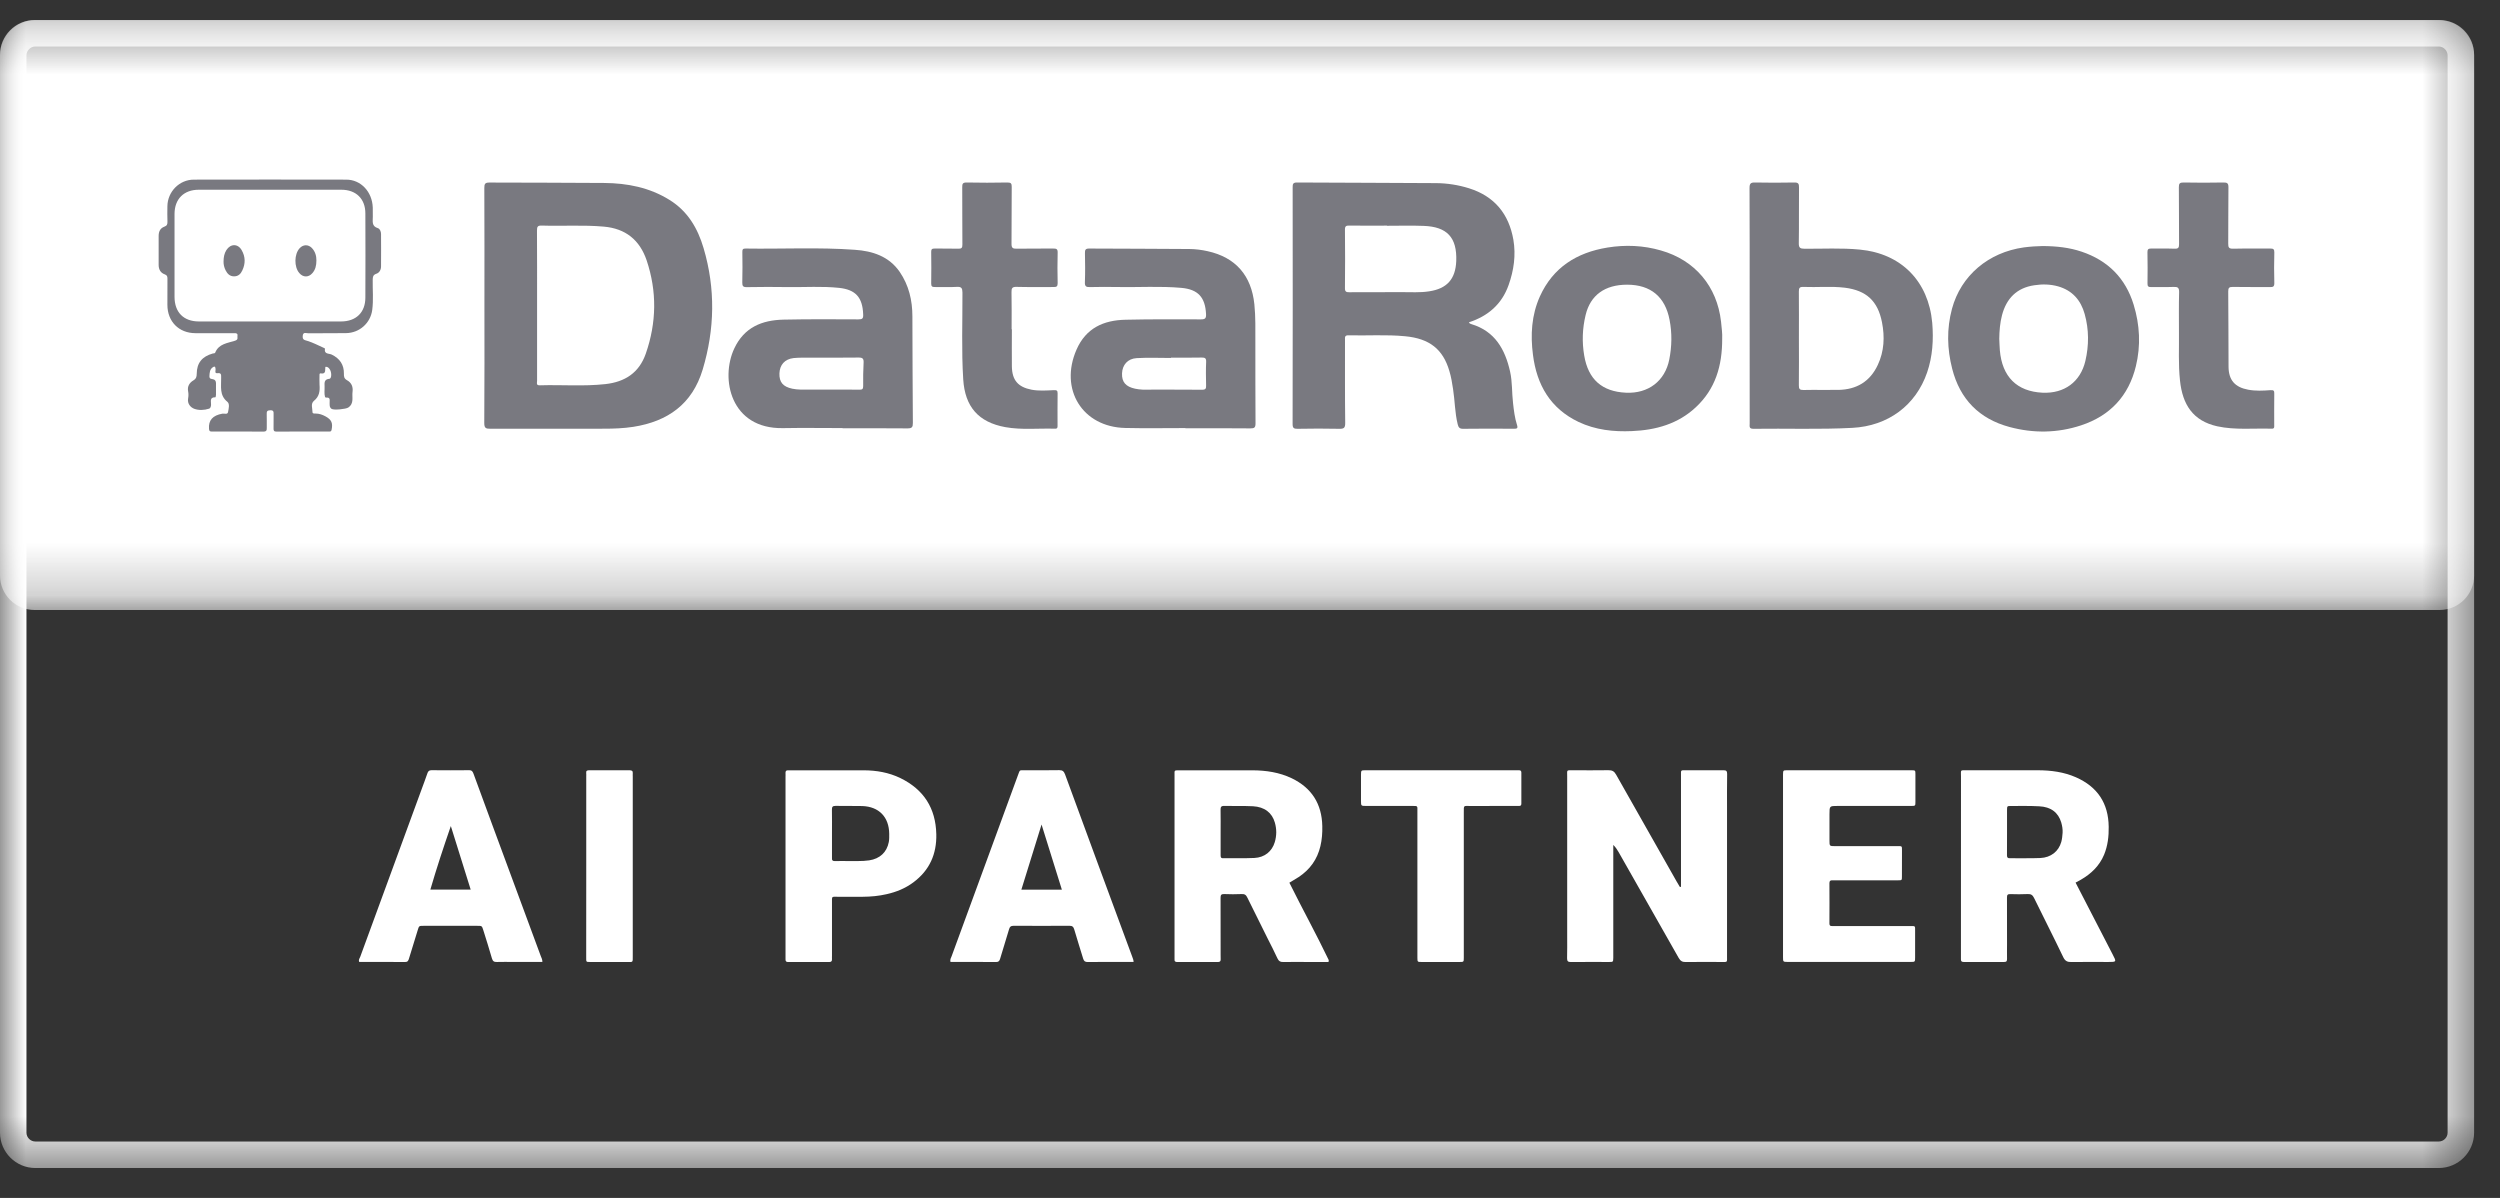 <?xml version="1.0" encoding="UTF-8"?>
<svg width="48px" height="23px" viewBox="0 0 48 23" version="1.1" xmlns="http://www.w3.org/2000/svg" xmlns:xlink="http://www.w3.org/1999/xlink">
    <rect x="0" y="0" width="48" height="23" fill="#333333" stroke="none"/>
    <!-- Generator: Sketch 53.2 (72643) - https://sketchapp.com -->
    <title>Group 49</title>
    <desc>Created with Sketch.</desc>
    <defs>
        <polygon id="path-1" points="0 0.459 47.503 0.459 47.503 11.786 0 11.786"></polygon>
        <polygon id="path-3" points="0 0.459 47.503 0.459 47.503 22.5 0 22.5"></polygon>
    </defs>
    <g id="Page-1" stroke="none" stroke-width="1" fill="none" fill-rule="evenodd">
        <g id="엑셈홈페이지" transform="translate(-2457, -508)">
            <g id="Group-49" transform="translate(2457, 507.485)">
                <g id="Group-3" transform="translate(0, 0.441)">
                    <mask id="mask-2" fill="white">
                        <use xlink:href="#path-1"></use>
                    </mask>
                    <g id="Clip-2"></g>
                    <path d="M46.84,11.786 L0.663,11.786 C0.297,11.786 -9e-05,11.489 -9e-05,11.122 L-9e-05,1.122 C-9e-05,0.756 0.297,0.459 0.663,0.459 L46.84,0.459 C47.206,0.459 47.503,0.756 47.503,1.122 L47.503,11.122 C47.503,11.489 47.206,11.786 46.84,11.786" id="Fill-1" fill="#FFFFFF" mask="url(#mask-2)"></path>
                </g>
                <g id="Group-6" transform="translate(0, 0.441)">
                    <mask id="mask-4" fill="white">
                        <use xlink:href="#path-3"></use>
                    </mask>
                    <g id="Clip-5"></g>
                    <path d="M46.825,0.459 L0.678,0.459 C0.305,0.459 0,0.764 0,1.137 L0,21.822 C0,22.195 0.305,22.5 0.678,22.5 L46.825,22.5 C47.198,22.5 47.503,22.195 47.503,21.822 L47.503,1.137 C47.503,0.764 47.198,0.459 46.825,0.459 M46.825,0.967 C46.917,0.967 46.994,1.045 46.994,1.137 L46.994,21.822 C46.994,21.914 46.917,21.991 46.825,21.991 L0.678,21.991 C0.586,21.991 0.508,21.914 0.508,21.822 L0.508,1.137 C0.508,1.045 0.586,0.967 0.678,0.967 L46.825,0.967" id="Fill-4" fill="#FFFFFF" mask="url(#mask-4)"></path>
                </g>
                <path d="M27.96,5.527 C27.946,5.875 27.781,6.058 27.437,6.109 C27.263,6.136 27.088,6.123 26.913,6.124 C26.578,6.127 26.243,6.123 25.907,6.126 C25.846,6.127 25.822,6.114 25.823,6.047 C25.827,5.672 25.827,5.299 25.823,4.925 C25.822,4.857 25.845,4.845 25.907,4.846 C26.147,4.85 26.388,4.847 26.63,4.847 L26.63,4.85 C26.864,4.85 27.098,4.843 27.332,4.852 C27.785,4.867 27.977,5.076 27.96,5.527 M29.051,8.261 C29.026,8.056 29.039,7.848 28.993,7.646 C28.897,7.222 28.703,6.875 28.253,6.739 C28.233,6.733 28.213,6.727 28.204,6.703 C28.571,6.584 28.836,6.355 28.966,5.986 C29.066,5.704 29.107,5.414 29.057,5.119 C28.97,4.621 28.693,4.283 28.205,4.13 C28,4.066 27.79,4.033 27.575,4.031 C26.684,4.024 25.793,4.025 24.901,4.019 C24.822,4.019 24.819,4.053 24.819,4.114 C24.821,5.627 24.821,7.142 24.818,8.657 C24.818,8.734 24.843,8.749 24.913,8.748 C25.179,8.743 25.445,8.742 25.711,8.748 C25.801,8.75 25.829,8.733 25.828,8.636 C25.821,8.104 25.825,7.572 25.824,7.041 C25.824,6.995 25.814,6.951 25.889,6.953 C26.252,6.962 26.616,6.936 26.979,6.971 C27.448,7.015 27.706,7.221 27.828,7.639 C27.863,7.753 27.881,7.87 27.899,7.987 C27.934,8.211 27.933,8.44 27.988,8.662 C28.002,8.719 28.023,8.749 28.091,8.748 C28.417,8.743 28.742,8.745 29.067,8.747 C29.127,8.747 29.148,8.74 29.126,8.672 C29.083,8.539 29.067,8.399 29.051,8.261" id="Fill-7" fill="#797980"></path>
                <path d="M12.4,7.303 C12.271,7.674 11.999,7.848 11.622,7.89 C11.203,7.936 10.783,7.9 10.364,7.913 C10.288,7.915 10.312,7.864 10.312,7.828 C10.311,7.435 10.312,7.045 10.312,6.652 L10.312,6.37 C10.312,5.893 10.313,5.417 10.31,4.942 C10.309,4.863 10.327,4.843 10.406,4.846 C10.801,4.859 11.195,4.831 11.591,4.866 C12.011,4.902 12.283,5.123 12.416,5.515 C12.616,6.112 12.606,6.709 12.4,7.303 M12.854,4.353 C12.47,4.114 12.044,4.032 11.603,4.028 C10.869,4.021 10.134,4.024 9.4,4.02 C9.313,4.019 9.299,4.045 9.299,4.124 C9.303,4.876 9.301,5.628 9.301,6.38 C9.301,7.132 9.304,7.884 9.298,8.636 C9.298,8.733 9.326,8.748 9.415,8.747 C10.142,8.745 10.87,8.746 11.597,8.746 C11.786,8.746 11.974,8.739 12.161,8.71 C12.821,8.606 13.291,8.274 13.491,7.612 C13.724,6.836 13.739,6.058 13.509,5.28 C13.396,4.897 13.205,4.57 12.854,4.353" id="Fill-9" fill="#797980"></path>
                <path d="M36.054,7.521 C35.904,7.842 35.646,7.995 35.296,8.001 C35.073,8.004 34.849,7.998 34.625,8.003 C34.555,8.004 34.537,7.983 34.538,7.914 C34.542,7.611 34.539,7.308 34.539,7.003 C34.539,6.706 34.541,6.409 34.538,6.112 C34.537,6.044 34.554,6.021 34.625,6.024 C34.89,6.035 35.156,6.007 35.421,6.039 C35.834,6.091 36.054,6.294 36.134,6.702 C36.189,6.981 36.177,7.258 36.054,7.521 M35.707,5.307 C35.354,5.273 35.001,5.293 34.648,5.291 C34.565,5.29 34.535,5.275 34.537,5.184 C34.543,4.828 34.537,4.47 34.541,4.114 C34.542,4.042 34.527,4.018 34.451,4.019 C34.199,4.024 33.947,4.024 33.695,4.019 C33.612,4.017 33.591,4.041 33.591,4.124 C33.595,4.872 33.593,5.621 33.593,6.37 C33.593,7.128 33.593,7.887 33.594,8.647 C33.594,8.697 33.576,8.749 33.666,8.748 C34.299,8.739 34.932,8.763 35.564,8.73 C36.249,8.695 36.784,8.299 37.001,7.665 C37.106,7.356 37.126,7.039 37.099,6.714 C37.027,5.914 36.504,5.382 35.707,5.307" id="Fill-11" fill="#797980"></path>
                <path d="M16.581,7.48 C16.573,7.629 16.571,7.78 16.573,7.93 C16.573,7.989 16.551,7.997 16.5,7.997 C16.301,7.994 16.102,7.995 15.902,7.995 C15.724,7.995 15.546,7.997 15.367,7.995 C15.315,7.994 15.262,7.988 15.212,7.978 C15.032,7.94 14.96,7.852 14.965,7.684 C14.971,7.52 15.067,7.41 15.236,7.39 C15.34,7.38 15.446,7.382 15.55,7.382 C15.862,7.381 16.173,7.385 16.484,7.38 C16.564,7.379 16.585,7.402 16.581,7.48 M17.275,5.736 C17.069,5.436 16.752,5.334 16.413,5.311 C15.716,5.26 15.016,5.298 14.316,5.287 C14.265,5.286 14.252,5.303 14.253,5.353 C14.256,5.548 14.257,5.744 14.252,5.941 C14.251,6.007 14.268,6.029 14.338,6.028 C14.604,6.023 14.87,6.023 15.135,6.027 C15.46,6.031 15.785,6.008 16.11,6.042 C16.429,6.076 16.561,6.225 16.573,6.551 C16.577,6.632 16.557,6.647 16.48,6.647 C16,6.644 15.521,6.642 15.043,6.652 C14.629,6.661 14.288,6.8 14.098,7.206 C13.826,7.786 14.026,8.753 15.033,8.735 C15.414,8.728 15.796,8.734 16.177,8.734 L16.177,8.738 C16.593,8.738 17.009,8.736 17.425,8.74 C17.51,8.74 17.528,8.715 17.527,8.634 C17.522,7.953 17.52,7.272 17.518,6.589 C17.518,6.282 17.45,5.993 17.275,5.736" id="Fill-13" fill="#797980"></path>
                <path d="M23.157,7.914 C23.159,7.973 23.15,7.998 23.081,7.998 C22.699,7.994 22.319,7.997 21.939,7.996 C21.89,7.995 21.842,7.987 21.794,7.978 C21.614,7.939 21.537,7.85 21.543,7.686 C21.548,7.522 21.651,7.401 21.824,7.391 C22.043,7.378 22.263,7.388 22.483,7.388 L22.483,7.382 C22.679,7.382 22.875,7.384 23.069,7.38 C23.134,7.379 23.161,7.39 23.158,7.464 C23.151,7.613 23.154,7.764 23.157,7.914 M24.084,6.358 C24.027,5.805 23.725,5.457 23.187,5.338 C23.072,5.312 22.952,5.297 22.835,5.296 C22.194,5.29 21.555,5.291 20.915,5.287 C20.842,5.286 20.829,5.311 20.831,5.377 C20.835,5.562 20.837,5.747 20.83,5.932 C20.826,6.016 20.856,6.029 20.93,6.027 C21.109,6.022 21.287,6.023 21.465,6.026 C21.87,6.033 22.276,6.006 22.682,6.042 C23.003,6.071 23.139,6.222 23.156,6.543 C23.16,6.623 23.142,6.648 23.058,6.647 C22.575,6.645 22.091,6.643 21.609,6.654 C21.189,6.663 20.851,6.813 20.669,7.228 C20.336,7.989 20.781,8.714 21.605,8.732 C21.99,8.741 22.375,8.734 22.76,8.734 L22.76,8.738 C23.176,8.738 23.591,8.735 24.008,8.74 C24.086,8.741 24.106,8.722 24.106,8.644 C24.102,8.125 24.104,7.608 24.103,7.09 C24.102,6.845 24.109,6.601 24.084,6.358" id="Fill-15" fill="#797980"></path>
                <path d="M32.05,7.418 C31.968,7.831 31.647,8.075 31.219,8.055 C30.759,8.034 30.494,7.8 30.417,7.342 C30.372,7.08 30.382,6.82 30.444,6.563 C30.535,6.182 30.814,5.981 31.24,5.981 C31.694,5.981 31.972,6.214 32.056,6.658 C32.105,6.912 32.1,7.166 32.05,7.418 M31.89,5.324 C31.552,5.226 31.207,5.212 30.863,5.268 C30.274,5.364 29.817,5.649 29.565,6.208 C29.405,6.567 29.383,6.945 29.433,7.328 C29.506,7.906 29.768,8.359 30.31,8.617 C30.634,8.77 30.981,8.808 31.333,8.792 C31.792,8.773 32.218,8.655 32.561,8.333 C32.932,7.987 33.07,7.543 33.066,7.008 C33.071,6.927 33.056,6.81 33.044,6.691 C32.968,6.014 32.544,5.51 31.89,5.324" id="Fill-17" fill="#797980"></path>
                <path d="M40.039,7.446 C39.944,7.848 39.634,8.074 39.217,8.055 C38.725,8.032 38.44,7.749 38.397,7.24 C38.391,7.167 38.39,7.094 38.386,7.02 C38.388,6.866 38.4,6.714 38.439,6.565 C38.524,6.244 38.723,6.041 39.058,5.992 C39.211,5.968 39.364,5.971 39.515,6.013 C39.788,6.091 39.952,6.278 40.026,6.545 C40.109,6.843 40.109,7.146 40.039,7.446 M39.967,5.347 C39.733,5.268 39.491,5.241 39.22,5.239 C39.116,5.241 38.987,5.248 38.859,5.265 C38.178,5.36 37.65,5.806 37.478,6.444 C37.375,6.828 37.384,7.212 37.482,7.595 C37.631,8.179 37.999,8.556 38.582,8.713 C39.042,8.837 39.504,8.831 39.956,8.682 C40.513,8.499 40.871,8.116 41.009,7.545 C41.105,7.152 41.085,6.752 40.966,6.365 C40.81,5.855 40.472,5.517 39.967,5.347" id="Fill-19" fill="#797980"></path>
                <path d="M7.015,6.229 C7.015,6.515 6.836,6.687 6.547,6.687 C5.638,6.688 4.729,6.688 3.819,6.687 C3.525,6.687 3.352,6.511 3.351,6.216 L3.351,4.621 C3.352,4.335 3.531,4.158 3.815,4.158 C4.27,4.157 4.725,4.158 5.179,4.158 C5.638,4.158 6.096,4.157 6.554,4.158 C6.836,4.158 7.015,4.332 7.015,4.612 C7.018,5.152 7.017,5.69 7.015,6.229 M7.256,4.896 C7.131,4.859 7.159,4.763 7.158,4.676 C7.157,4.617 7.159,4.558 7.157,4.498 C7.146,4.197 6.929,3.964 6.649,3.964 C5.674,3.962 4.697,3.962 3.721,3.964 C3.444,3.964 3.218,4.195 3.214,4.474 C3.213,4.572 3.211,4.67 3.215,4.767 C3.217,4.819 3.208,4.849 3.154,4.868 C3.075,4.897 3.046,4.964 3.046,5.044 L3.046,5.601 C3.046,5.685 3.081,5.754 3.162,5.782 C3.209,5.799 3.215,5.824 3.215,5.866 C3.213,6.034 3.214,6.202 3.214,6.369 C3.215,6.689 3.434,6.911 3.752,6.912 C4,6.913 4.249,6.913 4.497,6.912 C4.538,6.911 4.568,6.916 4.559,6.967 C4.555,7 4.579,7.035 4.512,7.057 C4.371,7.103 4.201,7.114 4.132,7.285 C4.124,7.303 4.102,7.297 4.086,7.302 C3.879,7.36 3.779,7.483 3.777,7.693 C3.776,7.748 3.768,7.785 3.714,7.818 C3.64,7.862 3.593,7.931 3.612,8.028 C3.621,8.073 3.62,8.121 3.612,8.164 C3.593,8.268 3.661,8.338 3.73,8.364 C3.816,8.396 3.921,8.392 4.016,8.361 C4.041,8.352 4.05,8.32 4.052,8.29 C4.057,8.23 4.015,8.14 4.135,8.143 C4.14,8.143 4.147,8.113 4.147,8.095 C4.148,8.023 4.147,7.949 4.147,7.875 C4.147,7.836 4.133,7.806 4.093,7.797 C4.057,7.788 4.018,7.794 4.021,7.734 C4.025,7.669 4.027,7.606 4.087,7.566 C4.131,7.537 4.136,7.565 4.139,7.604 C4.142,7.633 4.114,7.687 4.177,7.68 C4.258,7.67 4.244,7.721 4.246,7.77 C4.25,7.933 4.207,8.103 4.367,8.231 C4.414,8.271 4.391,8.359 4.379,8.423 C4.37,8.481 4.309,8.451 4.272,8.457 C4.083,8.49 4,8.584 4.013,8.75 C4.017,8.791 4.029,8.801 4.069,8.801 C4.398,8.8 4.727,8.799 5.055,8.802 C5.116,8.802 5.124,8.777 5.122,8.726 C5.12,8.639 5.125,8.551 5.121,8.464 C5.118,8.41 5.134,8.394 5.189,8.392 C5.254,8.39 5.254,8.422 5.253,8.467 C5.251,8.559 5.255,8.649 5.252,8.741 C5.251,8.783 5.26,8.802 5.309,8.802 C5.641,8.799 5.974,8.801 6.306,8.8 C6.331,8.8 6.358,8.809 6.367,8.765 C6.393,8.637 6.365,8.572 6.249,8.509 C6.19,8.477 6.128,8.455 6.06,8.455 C6.036,8.455 6,8.46 6,8.428 C6,8.355 5.96,8.266 6.029,8.21 C6.133,8.126 6.144,8.021 6.135,7.902 C6.132,7.847 6.134,7.79 6.134,7.735 C6.134,7.715 6.13,7.68 6.154,7.684 C6.27,7.704 6.236,7.616 6.247,7.559 C6.29,7.553 6.309,7.576 6.326,7.598 C6.371,7.654 6.371,7.785 6.324,7.788 C6.224,7.797 6.229,7.862 6.232,7.932 C6.235,8.001 6.221,8.07 6.241,8.139 C6.243,8.145 6.259,8.15 6.268,8.149 C6.345,8.143 6.328,8.198 6.329,8.24 C6.33,8.285 6.321,8.334 6.366,8.365 C6.41,8.394 6.641,8.37 6.686,8.34 C6.804,8.261 6.754,8.141 6.769,8.036 C6.782,7.935 6.743,7.86 6.664,7.816 C6.605,7.783 6.602,7.744 6.603,7.69 C6.606,7.518 6.524,7.399 6.371,7.324 C6.318,7.297 6.219,7.321 6.239,7.209 C6.24,7.206 6.23,7.2 6.223,7.197 C6.115,7.149 6.01,7.092 5.898,7.059 C5.839,7.042 5.808,7.037 5.812,6.967 C5.818,6.88 5.881,6.915 5.92,6.914 C6.162,6.911 6.403,6.915 6.645,6.911 C6.902,6.907 7.113,6.719 7.147,6.466 C7.172,6.274 7.153,6.081 7.156,5.889 C7.157,5.834 7.16,5.793 7.226,5.771 C7.285,5.752 7.316,5.694 7.316,5.629 C7.318,5.422 7.317,5.216 7.316,5.01 C7.316,4.963 7.296,4.909 7.256,4.896" id="Fill-21" fill="#797980"></path>
                <path d="M43.592,8.006 C43.451,8.017 43.307,8.024 43.164,7.997 C42.912,7.95 42.791,7.815 42.788,7.56 C42.786,7.077 42.786,6.594 42.782,6.111 C42.781,6.042 42.8,6.023 42.869,6.024 C43.107,6.029 43.345,6.024 43.582,6.027 C43.642,6.028 43.668,6.02 43.667,5.949 C43.661,5.753 43.662,5.557 43.667,5.362 C43.668,5.301 43.649,5.286 43.59,5.287 C43.353,5.29 43.115,5.284 42.877,5.29 C42.795,5.292 42.781,5.266 42.782,5.191 C42.786,4.831 42.781,4.47 42.786,4.11 C42.786,4.035 42.764,4.018 42.692,4.019 C42.437,4.024 42.182,4.024 41.925,4.019 C41.852,4.018 41.833,4.038 41.834,4.111 C41.839,4.474 41.834,4.838 41.838,5.202 C41.838,5.267 41.826,5.293 41.753,5.29 C41.604,5.284 41.453,5.29 41.302,5.287 C41.248,5.286 41.23,5.302 41.231,5.358 C41.235,5.557 41.235,5.757 41.232,5.956 C41.23,6.011 41.248,6.029 41.302,6.027 C41.446,6.023 41.589,6.03 41.733,6.024 C41.811,6.021 41.841,6.037 41.839,6.124 C41.832,6.375 41.836,6.628 41.836,6.915 C41.84,7.194 41.822,7.509 41.856,7.823 C41.904,8.278 42.1,8.595 42.571,8.7 C42.918,8.775 43.269,8.735 43.616,8.746 C43.674,8.748 43.665,8.709 43.665,8.675 C43.665,8.475 43.663,8.277 43.666,8.077 C43.667,8.022 43.661,8.001 43.592,8.006" id="Fill-23" fill="#797980"></path>
                <path d="M20.222,5.287 C19.988,5.29 19.753,5.285 19.52,5.29 C19.443,5.292 19.42,5.273 19.421,5.194 C19.425,4.829 19.421,4.467 19.425,4.103 C19.425,4.04 19.413,4.019 19.344,4.019 C19.083,4.024 18.82,4.025 18.558,4.019 C18.486,4.019 18.474,4.043 18.475,4.108 C18.478,4.476 18.474,4.842 18.478,5.209 C18.479,5.274 18.462,5.292 18.398,5.29 C18.247,5.285 18.096,5.29 17.946,5.287 C17.898,5.287 17.878,5.297 17.879,5.35 C17.882,5.553 17.882,5.756 17.879,5.958 C17.878,6.016 17.899,6.027 17.952,6.026 C18.092,6.024 18.231,6.032 18.371,6.023 C18.461,6.018 18.478,6.048 18.479,6.133 C18.481,6.689 18.459,7.245 18.494,7.8 C18.527,8.324 18.786,8.622 19.302,8.716 C19.617,8.773 19.937,8.736 20.254,8.746 C20.31,8.749 20.305,8.714 20.305,8.678 C20.305,8.474 20.303,8.272 20.306,8.069 C20.307,8.011 20.288,8.005 20.235,8.006 C20.091,8.012 19.948,8.024 19.805,7.997 C19.548,7.947 19.432,7.816 19.428,7.551 C19.425,7.312 19.428,7.075 19.428,6.837 L19.423,6.837 C19.423,6.6 19.426,6.361 19.421,6.125 C19.419,6.048 19.435,6.021 19.518,6.023 C19.755,6.03 19.993,6.024 20.231,6.026 C20.29,6.027 20.307,6.011 20.307,5.951 C20.303,5.756 20.301,5.56 20.307,5.364 C20.309,5.293 20.28,5.287 20.222,5.287" id="Fill-25" fill="#797980"></path>
                <path d="M5.752,5.282 C5.648,5.397 5.645,5.639 5.746,5.757 C5.818,5.843 5.924,5.845 5.997,5.76 C6.056,5.694 6.075,5.613 6.075,5.516 C6.076,5.434 6.055,5.348 5.99,5.279 C5.92,5.204 5.82,5.207 5.752,5.282" id="Fill-27" fill="#797980"></path>
                <path d="M4.347,5.316 C4.307,5.38 4.292,5.451 4.292,5.538 C4.291,5.589 4.303,5.649 4.332,5.706 C4.366,5.771 4.411,5.82 4.492,5.821 C4.574,5.822 4.622,5.774 4.652,5.708 C4.715,5.577 4.713,5.444 4.64,5.318 C4.567,5.19 4.427,5.192 4.347,5.316" id="Fill-29" fill="#797980"></path>
                <path d="M33.09,15.304 C32.855,15.306 32.621,15.304 32.386,15.304 L32.313,15.304 C32.288,15.304 32.274,15.315 32.275,15.342 L32.275,15.426 L32.275,17.441 L32.275,17.542 C32.267,17.543 32.26,17.544 32.254,17.545 C32.234,17.511 32.214,17.479 32.195,17.446 C31.806,16.76 31.415,16.073 31.028,15.386 C30.992,15.322 30.952,15.302 30.88,15.303 C30.656,15.307 30.432,15.304 30.209,15.304 C30.07,15.305 30.09,15.289 30.09,15.42 C30.089,16.441 30.09,17.463 30.09,18.484 C30.09,18.628 30.092,18.772 30.088,18.915 C30.088,18.969 30.105,18.986 30.16,18.986 C30.405,18.983 30.65,18.985 30.895,18.985 C30.973,18.985 30.973,18.984 30.975,18.905 L30.975,18.852 L30.975,16.826 L30.975,16.738 C31.021,16.782 31.049,16.828 31.077,16.875 C31.461,17.552 31.847,18.229 32.23,18.906 C32.265,18.967 32.301,18.988 32.369,18.986 C32.593,18.982 32.816,18.985 33.04,18.985 C33.174,18.984 33.159,19.003 33.159,18.869 L33.159,16.034 C33.159,15.814 33.157,15.594 33.161,15.374 C33.161,15.318 33.143,15.303 33.09,15.304" id="Fill-31" fill="#FFFFFF"></path>
                <path d="M39.602,16.503 C39.598,16.562 39.592,16.623 39.577,16.679 C39.526,16.861 39.378,16.98 39.174,16.989 C38.98,16.997 38.784,16.991 38.587,16.993 C38.546,16.994 38.534,16.977 38.534,16.937 C38.536,16.79 38.535,16.644 38.535,16.497 C38.535,16.355 38.534,16.212 38.535,16.069 C38.536,15.992 38.537,15.99 38.608,15.99 C38.79,15.99 38.972,15.986 39.153,15.996 C39.378,16.006 39.519,16.116 39.576,16.307 C39.594,16.371 39.606,16.438 39.602,16.503 M39.851,17.461 C39.891,17.44 39.92,17.423 39.952,17.406 C40.15,17.292 40.309,17.14 40.399,16.924 C40.469,16.753 40.49,16.573 40.487,16.39 C40.482,15.935 40.27,15.62 39.856,15.438 C39.625,15.337 39.38,15.305 39.13,15.304 C38.676,15.304 38.22,15.304 37.766,15.304 C37.63,15.304 37.651,15.291 37.651,15.423 C37.65,16.57 37.65,17.718 37.65,18.866 C37.65,18.886 37.651,18.908 37.65,18.929 C37.648,18.966 37.659,18.985 37.703,18.985 C37.961,18.984 38.22,18.984 38.479,18.985 C38.528,18.986 38.536,18.965 38.535,18.922 C38.533,18.832 38.535,18.741 38.535,18.65 C38.535,18.349 38.536,18.049 38.534,17.747 C38.533,17.697 38.548,17.68 38.599,17.682 C38.712,17.685 38.823,17.687 38.935,17.681 C38.998,17.678 39.027,17.702 39.054,17.756 C39.239,18.135 39.432,18.511 39.614,18.892 C39.651,18.969 39.695,18.988 39.774,18.986 C40.008,18.982 40.243,18.985 40.477,18.985 C40.639,18.985 40.639,18.985 40.562,18.838 C40.327,18.382 40.091,17.926 39.851,17.461" id="Fill-33" fill="#FFFFFF"></path>
                <path d="M24.476,16.683 C24.423,16.862 24.281,16.979 24.082,16.988 C23.884,16.997 23.684,16.99 23.484,16.993 C23.438,16.994 23.436,16.968 23.436,16.934 C23.437,16.787 23.436,16.64 23.436,16.493 C23.436,16.35 23.438,16.207 23.435,16.064 C23.435,16.015 23.442,15.987 23.503,15.989 C23.687,15.993 23.873,15.986 24.057,15.995 C24.28,16.007 24.424,16.12 24.478,16.311 C24.495,16.371 24.504,16.434 24.504,16.497 C24.503,16.56 24.494,16.623 24.476,16.683 M24.756,17.463 C24.822,17.422 24.879,17.39 24.935,17.354 C25.151,17.211 25.292,17.015 25.352,16.76 C25.382,16.633 25.391,16.505 25.388,16.375 C25.379,15.95 25.185,15.643 24.802,15.458 C24.564,15.344 24.308,15.306 24.047,15.305 C23.579,15.304 23.11,15.305 22.642,15.305 C22.54,15.305 22.551,15.304 22.551,15.395 L22.551,15.416 L22.551,18.87 C22.551,18.89 22.552,18.912 22.551,18.932 C22.546,18.975 22.568,18.986 22.607,18.986 C22.866,18.985 23.125,18.984 23.383,18.986 C23.425,18.986 23.44,18.968 23.437,18.929 C23.435,18.905 23.436,18.88 23.436,18.856 C23.436,18.489 23.437,18.122 23.435,17.753 C23.435,17.701 23.446,17.679 23.504,17.681 C23.615,17.685 23.728,17.687 23.839,17.681 C23.898,17.677 23.926,17.699 23.95,17.751 C24.079,18.014 24.209,18.276 24.341,18.539 C24.403,18.663 24.469,18.787 24.526,18.914 C24.552,18.971 24.586,18.988 24.647,18.986 C24.794,18.982 24.941,18.985 25.088,18.985 L25.507,18.985 C25.509,18.968 25.515,18.956 25.512,18.949 C25.272,18.448 25.004,17.963 24.756,17.463" id="Fill-35" fill="#FFFFFF"></path>
                <path d="M8.263,17.595 C8.382,17.185 8.515,16.784 8.656,16.375 C8.782,16.779 8.908,17.183 9.037,17.595 L8.263,17.595 Z M9.45,16.347 C9.331,16.023 9.211,15.7 9.093,15.375 C9.077,15.333 9.064,15.303 9.009,15.303 C8.767,15.306 8.526,15.305 8.284,15.303 C8.236,15.303 8.218,15.326 8.205,15.366 C8.17,15.47 8.131,15.57 8.094,15.672 C7.701,16.743 7.308,17.813 6.917,18.884 C6.905,18.913 6.879,18.944 6.897,18.984 C7.192,18.984 7.485,18.984 7.778,18.985 C7.831,18.986 7.84,18.958 7.853,18.918 C7.907,18.738 7.963,18.557 8.019,18.378 C8.045,18.291 8.045,18.291 8.129,18.291 L9.168,18.291 C9.253,18.291 9.253,18.291 9.28,18.376 C9.335,18.555 9.394,18.735 9.445,18.916 C9.461,18.971 9.486,18.987 9.54,18.985 C9.641,18.982 9.743,18.984 9.845,18.984 L10.414,18.984 C10.415,18.939 10.396,18.904 10.382,18.869 C10.072,18.028 9.761,17.188 9.45,16.347 L9.45,16.347 Z" id="Fill-37" fill="#FFFFFF"></path>
                <path d="M19.61,17.597 C19.739,17.184 19.865,16.778 19.998,16.346 C20.132,16.778 20.26,17.185 20.388,17.597 L19.61,17.597 Z M20.449,15.383 C20.427,15.326 20.402,15.301 20.337,15.302 C20.116,15.307 19.895,15.303 19.676,15.304 C19.568,15.305 19.586,15.29 19.545,15.398 C19.121,16.556 18.695,17.715 18.271,18.875 C18.259,18.906 18.237,18.936 18.249,18.984 C18.543,18.984 18.833,18.983 19.123,18.986 C19.173,18.986 19.189,18.967 19.202,18.924 C19.256,18.737 19.318,18.551 19.372,18.363 C19.386,18.312 19.405,18.29 19.463,18.29 C19.819,18.292 20.176,18.292 20.533,18.29 C20.588,18.29 20.61,18.308 20.626,18.362 C20.679,18.55 20.742,18.735 20.797,18.922 C20.812,18.97 20.834,18.986 20.885,18.986 C21.109,18.983 21.333,18.984 21.556,18.984 L21.765,18.984 C21.764,18.944 21.75,18.917 21.74,18.887 C21.308,17.719 20.877,16.552 20.449,15.383 L20.449,15.383 Z" id="Fill-39" fill="#FFFFFF"></path>
                <path d="M35.286,15.989 C35.755,15.989 36.224,15.99 36.692,15.989 C36.774,15.989 36.776,15.988 36.776,15.913 C36.777,15.734 36.777,15.556 36.776,15.377 C36.776,15.306 36.774,15.304 36.7,15.304 L34.317,15.304 C34.236,15.304 34.236,15.306 34.234,15.384 L34.234,15.447 L34.234,17.137 L34.234,18.892 C34.234,18.983 34.235,18.983 34.324,18.984 L34.376,18.984 L36.256,18.984 C36.4,18.984 36.543,18.985 36.687,18.984 C36.769,18.984 36.77,18.983 36.77,18.897 C36.77,18.726 36.77,18.555 36.77,18.383 C36.77,18.293 36.776,18.295 36.688,18.295 L35.481,18.295 C35.379,18.295 35.277,18.294 35.176,18.295 C35.142,18.296 35.125,18.287 35.125,18.248 C35.127,17.99 35.126,17.731 35.125,17.471 C35.125,17.431 35.141,17.414 35.182,17.417 C35.206,17.419 35.23,17.417 35.256,17.417 C35.651,17.417 36.047,17.418 36.442,17.417 C36.517,17.417 36.517,17.416 36.517,17.344 C36.518,17.18 36.517,17.015 36.518,16.85 C36.518,16.752 36.521,16.761 36.427,16.761 L35.239,16.761 C35.126,16.761 35.126,16.761 35.126,16.652 L35.126,16.149 C35.126,15.989 35.126,15.989 35.286,15.989" id="Fill-41" fill="#FFFFFF"></path>
                <path d="M17.065,16.682 C17.027,16.88 16.892,17.003 16.688,17.034 C16.546,17.055 16.402,17.044 16.259,17.047 C16.186,17.048 16.113,17.044 16.039,17.048 C15.989,17.051 15.968,17.033 15.974,16.983 L15.974,16.972 L15.974,16.521 C15.974,16.368 15.976,16.215 15.973,16.062 C15.972,16.008 15.985,15.988 16.042,15.988 C16.214,15.992 16.385,15.986 16.556,15.991 C16.878,16.002 17.07,16.204 17.073,16.525 C17.073,16.578 17.075,16.63 17.065,16.682 M17.289,15.455 C17.065,15.346 16.825,15.305 16.578,15.305 L15.192,15.305 C15.174,15.305 15.157,15.306 15.139,15.305 C15.093,15.3 15.078,15.324 15.082,15.368 C15.084,15.388 15.082,15.41 15.082,15.43 L15.082,17.142 L15.082,18.863 C15.082,18.888 15.083,18.913 15.082,18.936 C15.08,18.973 15.098,18.986 15.133,18.986 C15.396,18.985 15.658,18.985 15.921,18.986 C15.961,18.986 15.977,18.968 15.974,18.928 C15.972,18.908 15.974,18.887 15.974,18.866 L15.974,17.847 C15.974,17.718 15.963,17.733 16.084,17.733 C16.245,17.732 16.406,17.733 16.566,17.733 C16.721,17.732 16.874,17.718 17.024,17.683 C17.211,17.641 17.383,17.571 17.537,17.456 C17.847,17.225 17.986,16.914 17.977,16.53 C17.965,16.031 17.736,15.674 17.289,15.455" id="Fill-43" fill="#FFFFFF"></path>
                <path d="M29.166,15.304 C29.141,15.305 29.117,15.304 29.093,15.304 L27.676,15.304 L26.217,15.304 C26.133,15.304 26.132,15.306 26.131,15.392 L26.131,15.895 C26.132,15.989 26.132,15.989 26.231,15.989 C26.521,15.99 26.811,15.989 27.102,15.989 C27.125,15.989 27.151,15.99 27.175,15.99 C27.2,15.99 27.214,16.002 27.214,16.028 C27.214,16.056 27.214,16.084 27.214,16.111 L27.214,18.756 C27.214,18.805 27.214,18.854 27.214,18.903 C27.215,18.984 27.215,18.985 27.293,18.985 C27.538,18.985 27.782,18.985 28.027,18.985 C28.104,18.985 28.105,18.983 28.105,18.902 C28.106,18.881 28.105,18.859 28.105,18.839 L28.105,16.111 C28.105,15.97 28.097,15.99 28.231,15.99 C28.519,15.989 28.806,15.989 29.092,15.989 L29.166,15.989 C29.195,15.99 29.21,15.978 29.21,15.946 C29.209,15.746 29.209,15.547 29.21,15.349 C29.21,15.317 29.196,15.304 29.166,15.304" id="Fill-45" fill="#FFFFFF"></path>
                <path d="M12.088,15.304 C11.948,15.305 11.808,15.304 11.667,15.304 C11.549,15.304 11.431,15.305 11.311,15.304 C11.273,15.304 11.25,15.313 11.255,15.358 C11.258,15.378 11.256,15.399 11.256,15.421 L11.256,17.141 C11.256,17.725 11.256,18.31 11.255,18.894 C11.255,18.992 11.25,18.985 11.347,18.985 C11.571,18.985 11.794,18.985 12.018,18.985 C12.16,18.984 12.149,19.01 12.149,18.859 L12.149,15.427 C12.149,15.405 12.147,15.385 12.149,15.363 C12.153,15.318 12.132,15.304 12.088,15.304" id="Fill-47" fill="#FFFFFF"></path>
            </g>
        </g>
    </g>
</svg>